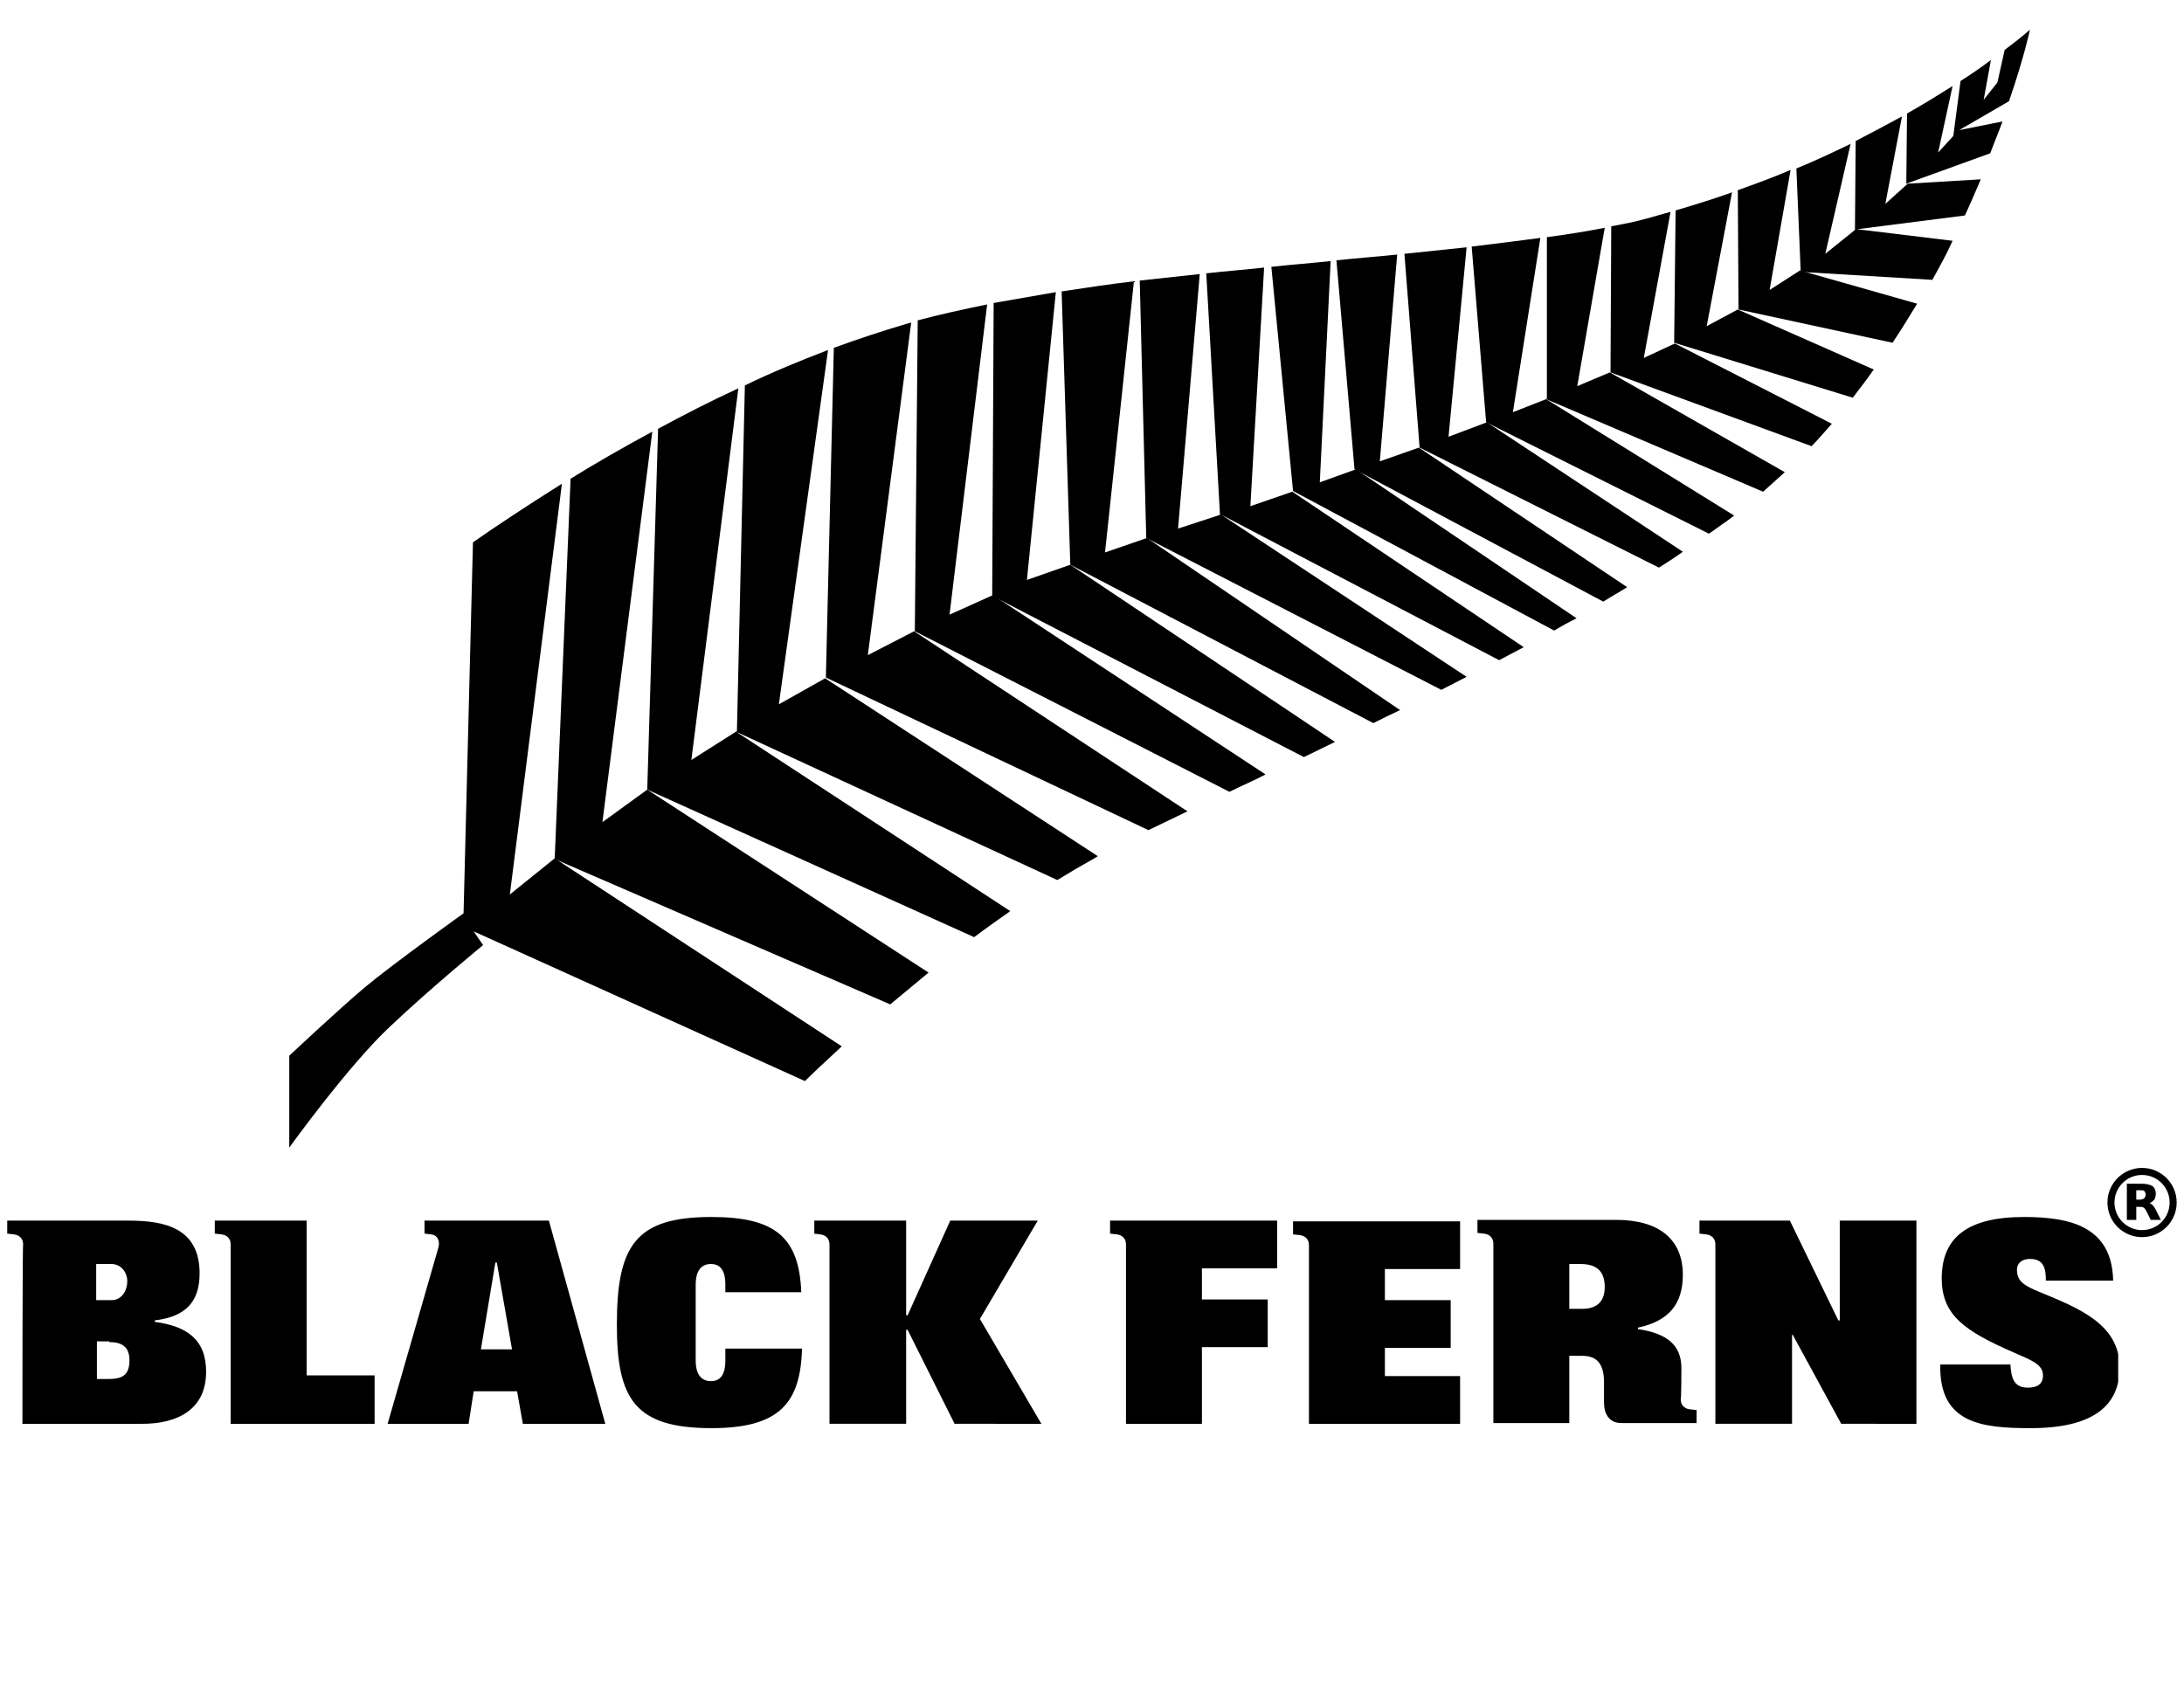 <?xml version="1.0" encoding="utf-8"?>
<!-- Generator: Adobe Illustrator 22.1.0, SVG Export Plug-In . SVG Version: 6.00 Build 0)  -->
<!DOCTYPE svg PUBLIC "-//W3C//DTD SVG 1.1//EN" "http://www.w3.org/Graphics/SVG/1.1/DTD/svg11.dtd">
<svg version="1.1"
	 id="svg7905" inkscape:version="0.91 r13725" sodipodi:docname="new zealand black ferns.svg" xmlns:cc="http://creativecommons.org/ns#" xmlns:dc="http://purl.org/dc/elements/1.1/" xmlns:inkscape="http://www.inkscape.org/namespaces/inkscape" xmlns:rdf="http://www.w3.org/1999/02/22-rdf-syntax-ns#" xmlns:sodipodi="http://sodipodi.sourceforge.net/DTD/sodipodi-0.dtd" xmlns:svg="http://www.w3.org/2000/svg"
	 xmlns="http://www.w3.org/2000/svg" xmlns:xlink="http://www.w3.org/1999/xlink" x="0px" y="0px" viewBox="0 0 302 234"
	 style="enable-background:new 0 0 302 234;" xml:space="preserve">
<style type="text/css">
	.st0{clip-path:url(#SVGID_2_);}
	.st1{fill:none;stroke:#000000;stroke-width:0.973;}
</style>
<sodipodi:namedview  bordercolor="#666666" borderopacity="1.0" id="base" inkscape:current-layer="layer1" inkscape:cx="22.142857" inkscape:cy="520" inkscape:document-units="px" inkscape:pageopacity="0.0" inkscape:pageshadow="2" inkscape:window-height="744" inkscape:window-maximized="1" inkscape:window-width="1280" inkscape:window-x="-4" inkscape:window-y="-4" inkscape:zoom="0.35" pagecolor="#ffffff" showgrid="false" units="px">
	</sodipodi:namedview>
<g id="Registered">
	<g>
		<g>
			<defs>
				<rect id="SVGID_1_" x="1" y="4.1" width="291.9" height="225.5"/>
			</defs>
			<clipPath id="SVGID_2_">
				<use xlink:href="#SVGID_1_"  style="overflow:visible;"/>
			</clipPath>
			<path id="path6246" inkscape:connector-curvature="0" class="st0" d="M156.8,38.9c-3.4,0.4-6.7,0.9-10,1.4l1.2,37.8l41.9,21.9
				c1.2-0.6,2.4-1.2,3.7-1.8l-35-23.8l-5.8,2L156.8,38.9z"/>
			<path id="path6250" inkscape:connector-curvature="0" class="st0" d="M136.5,42.1c-3.4,0.7-6.6,1.4-9.6,2.2l-0.4,43l43.5,22.2
				c1.6-0.8,3.3-1.5,5-2.4l-37.7-24.8l-6,2.7L136.5,42.1z"/>
			<path id="path6254" inkscape:connector-curvature="0" class="st0" d="M146,40.4c-2.9,0.5-5.8,1-8.6,1.5l-0.2,40.5l43.1,22.3
				c1.4-0.7,2.9-1.4,4.3-2.1L148,78.1l-6,2.1L146,40.4z"/>
			<path id="path6258" inkscape:connector-curvature="0" class="st0" d="M174.8,37c-2.7,0.3-5.3,0.5-8,0.8l1.9,33.4l-5.8,1.9l3-35.2
				c-2.8,0.3-5.5,0.6-8.3,0.9l0.9,35.6l40.8,21c1.2-0.6,2.3-1.2,3.5-1.8l-33.9-22.4l38.4,20.1c1.1-0.6,2.3-1.2,3.4-1.8l-32-21.5
				l-5.8,2L174.8,37z"/>
			<path id="path6262" inkscape:connector-curvature="0" class="st0" d="M184,36.1c-2.7,0.3-5.5,0.5-8.2,0.8l3,31l36.1,19.3
				c1-0.6,2.1-1.2,3.1-1.7l-30.5-20.6l-5,1.8L184,36.1z"/>
			<path id="path6266" inkscape:connector-curvature="0" class="st0" d="M77.7,66.9c-5.1,3.2-9.3,6-12.3,8.1l-1.3,51.3
				c0,0-9.9,7.1-13.6,10.2c-3.7,3.1-10.5,9.5-10.5,9.5l0,12.7c0,0,8.2-11.4,14-16.8c5.6-5.3,12.8-11.2,12.8-11.2l-1.3-1.9l45.8,20.7
				c0.7-0.7,2.5-2.4,5.1-4.8l-39.7-26l-6.2,5L77.7,66.9z"/>
			<path id="path6270" inkscape:connector-curvature="0" class="st0" d="M90.2,59.7c-4.1,2.2-7.9,4.4-11.3,6.5l-2.2,52.6l46.4,20.1
				c1.7-1.4,3.5-2.9,5.3-4.4l-38.9-25.3l-6.2,4.5L90.2,59.7z"/>
			<path id="path6274" inkscape:connector-curvature="0" class="st0" d="M193.2,35.2c-2.8,0.3-5.6,0.5-8.4,0.8l2.5,28.9l34.4,18.3
				c1.1-0.7,2.2-1.3,3.3-2l-28.8-19.3l-5.4,1.9L193.2,35.2z"/>
			<path id="path6278" inkscape:connector-curvature="0" class="st0" d="M126,44.6c-0.2,0.1-0.5,0.1-0.7,0.2c-3.4,1-6.7,2.1-10,3.3
				l-1.1,45.6l44.6,21.1c1.7-0.8,3.5-1.7,5.4-2.6l-37.8-24.9l-6.4,3.3L126,44.6z"/>
			<path id="path6282" inkscape:connector-curvature="0" class="st0" d="M114.5,48.4c-3.9,1.5-7.8,3.1-11.5,4.9l-1.1,47.8l-6.3,4
				l6.5-51.4c-3.9,1.8-7.6,3.7-11.1,5.6l-1.5,49.9l45.2,20.4c1.6-1.2,3.3-2.4,5-3.6l-37.9-24.8l44.4,20.5c1.8-1.1,3.5-2.1,5.3-3.1
				c0.1-0.1,0.2-0.1,0.3-0.2l-37.7-24.6l-6.4,3.6L114.5,48.4z"/>
			<path id="path6286" inkscape:connector-curvature="0" class="st0" d="M247.6,23.5c-2.3,1-4.8,1.9-7.3,2.8l0.1,16.5l21.3,4.6
				c1.2-1.8,2.3-3.6,3.4-5.4l-16.2-4.6l-4.2,2.7L247.6,23.5z"/>
			<path id="path6290" inkscape:connector-curvature="0" class="st0" d="M239.5,26.6c-2.5,0.9-5.1,1.7-7.8,2.5l-0.2,18.3l24.7,7.6
				c1-1.3,2-2.6,2.9-3.9l-18.8-8.3l-4.3,2.3L239.5,26.6z"/>
			<path id="path6294" inkscape:connector-curvature="0" class="st0" d="M263,16.1c-2,1.1-4.1,2.2-6.4,3.4l-0.1,12.3l-4.1,3.3
				l3.5-15.2c-2.3,1.1-4.8,2.3-7.5,3.4l0.6,14.3l18.2,1.1c1-1.8,2-3.6,2.8-5.4l-13.2-1.6l14.9-1.9c0.8-1.7,1.5-3.4,2.2-5l-10.1,0.6
				l-3.1,2.8L263,16.1z"/>
			<path id="path6298" inkscape:connector-curvature="0" class="st0" d="M231,29.3c-1.2,0.3-2.4,0.7-3.6,1c-1.4,0.4-3,0.7-4.6,1
				l-0.1,20.2l0,0l27.8,10.2c1-1,1.9-2.1,2.8-3.1l-21.7-11.1l-4.3,2L231,29.3z"/>
			<path id="path6302" inkscape:connector-curvature="0" class="st0" d="M280.7,4.1c0,0-1.2,1.1-3.5,2.8l-1,4.5l-1.9,2.4l1-5.5
				c-1.2,0.9-2.6,1.9-4.2,2.9l-1,7.6l-2.1,2.3l2-9.2c-1.9,1.2-4,2.5-6.3,3.8l-0.1,9.7l11.6-4.2c0.6-1.6,1.2-3,1.7-4.4l-6,1.2l6.9-4
				C279.9,7.9,280.7,4.1,280.7,4.1"/>
			<path id="path6306" inkscape:connector-curvature="0" class="st0" d="M202.8,34.2c-2.8,0.3-5.7,0.6-8.6,0.9l2.1,26.8l33.1,16.6
				c1.1-0.7,2.2-1.4,3.3-2.2l-27.1-17.9l-5.3,2L202.8,34.2z"/>
			<path id="path6310" inkscape:connector-curvature="0" class="st0" d="M213.9,55.1L213.9,55.1L213.9,55.1L213.9,55.1z"/>
			<path id="path6314" inkscape:connector-curvature="0" class="st0" d="M213,32.9c-3,0.4-6.2,0.8-9.5,1.2l2,24.3l30.8,15.4
				c0.8-0.5,1.5-1.1,2.3-1.6c0.4-0.3,0.8-0.6,1.2-0.9l-26-16.1l-4.6,1.8L213,32.9z"/>
			<path id="path6318" inkscape:connector-curvature="0" class="st0" d="M222.7,51.5L222.7,51.5L222.7,51.5L222.7,51.5z"/>
			<path id="path6322" inkscape:connector-curvature="0" class="st0" d="M221.9,31.5c-2.5,0.5-5.1,0.9-8,1.3l0,22.3l-0.1,0.1
				l30,12.8c1-0.9,2-1.8,3-2.7l-24.2-13.8l-4.5,1.9L221.9,31.5z"/>
			<path id="path6366" inkscape:connector-curvature="0" class="st0" d="M15.1,185.6c1.7,0,2.8,0.6,2.8,2.5c0,1.8-0.7,2.6-2.8,2.6
				h-1.7v-5.2H15.1z M15.4,174.8c1.3,0,2.2,1.1,2.2,2.4c0,1.2-0.7,2.6-2.2,2.6h-2.1v-5C13.4,174.8,15.4,174.8,15.4,174.8z
				 M3.1,196.9h16.6c4.6,0,8.8-1.8,8.8-7.2c0-4.5-2.7-6.3-7.1-6.9v-0.2c4.1-0.5,6.2-2.4,6.2-6.5c0-6.2-4.7-7.3-9.8-7.3H1v1.8
				l0.9,0.1c0.9,0.1,1.3,0.7,1.3,1.4C3.1,172.1,3.1,196.9,3.1,196.9z"/>
			<path id="path6370" inkscape:connector-curvature="0" class="st0" d="M31.8,196.9h20v-6.7h-9.4v-21.4H29.7v1.8l0.9,0.1
				c0.9,0.1,1.3,0.7,1.3,1.4V196.9z"/>
			<path id="path6374" inkscape:connector-curvature="0" class="st0" d="M70.8,186.6h-4.3l2-12h0.2L70.8,186.6z M53.6,196.9h11.2
				l0.7-4.5h6l0.8,4.5h11.4l-7.8-28.1H58.7v1.8l0.9,0.1c0.9,0.1,1.3,0.9,1,1.9L53.6,196.9z"/>
			<path id="path6378" inkscape:connector-curvature="0" class="st0" d="M110.8,178.7c-0.3-7.5-3.5-10.4-12.4-10.4
				c-10.5,0-13.1,3.9-13.1,14.9c0,10.3,2.5,14.3,13.1,14.3c9.3,0,12.3-3.4,12.5-11h-10.6v1.7c0,1.6-0.5,2.8-2,2.8s-2.1-1.2-2.1-2.8
				v-10.6c0-1.6,0.6-2.8,2.1-2.8s2,1.2,2,2.8v1.1H110.8z"/>
			<path id="path6382" inkscape:connector-curvature="0" class="st0" d="M112.5,170.6l0.9,0.1c0.9,0.1,1.3,0.7,1.3,1.4v24.8h10.6
				v-13h0.2l6.5,13H144l-8.5-14.5l8-13.6h-12.1l-5.9,13.1h-0.2v-13.1h-12.7V170.6z"/>
			<path id="path6386" inkscape:connector-curvature="0" class="st0" d="M155.6,196.9h10.6v-10.6h9.1v-6.6h-9.1v-4.3h10.4v-6.6
				h-23.1v1.8l0.9,0.1c0.9,0.1,1.3,0.7,1.3,1.4V196.9z"/>
			<path id="path6390" inkscape:connector-curvature="0" class="st0" d="M180.9,196.9h21v-6.6h-10.4v-3.9h9.1v-6.6h-9.1v-4.3h10.4
				v-6.6h-23.1v1.8l0.9,0.1c0.9,0.1,1.3,0.7,1.3,1.4V196.9z"/>
			<path id="path6394" inkscape:connector-curvature="0" class="st0" d="M217,181v-6.2h1.5c2.2,0,3.4,0.9,3.4,3.2c0,1.9-1,3-3.1,3
				H217z M232.5,189.2c0-3.2-2-4.8-6-5.4v-0.2c4.2-0.9,6.2-3.2,6.2-7.3c0-5-3.4-7.6-9.2-7.6h-19.2v1.8l0.9,0.1
				c0.9,0.1,1.3,0.7,1.3,1.4v24.8H217v-9.3h1.8c2.1,0,3,1.2,3,3.7v2.8c0,1.5,0.7,2.8,2.4,2.8h10.4v-1.8l-0.9-0.1
				c-0.9-0.1-1.3-0.7-1.3-1.4C232.5,193.6,232.5,189.2,232.5,189.2z"/>
			<path id="path6398" inkscape:connector-curvature="0" class="st0" d="M235,170.6l0.9,0.1c0.9,0.1,1.3,0.7,1.3,1.4v24.8h10.6
				v-12.3h0.1l6.7,12.3H265v-28.1h-10.6v13.8h-0.2l-6.7-13.8H235V170.6z"/>
			<path id="path6402" inkscape:connector-curvature="0" class="st0" d="M292.2,177c-0.2-7.3-5.8-8.7-12.3-8.7
				c-7.8,0-11.4,2.8-11.4,8.5c0,5.1,3.2,7.3,10.1,10.3c2.3,1,3.9,1.6,3.9,3.1c0,1.3-0.9,1.7-2.1,1.7c-1.9,0-2.3-1.3-2.4-3.2h-9.7
				c-0.2,8.2,5.8,8.8,12.5,8.8c8.5,0,12.3-3,12.3-8.4c0-6-5.7-8.2-11-10.4c-2.2-0.9-3.2-1.5-3.2-3.1c0-1,0.8-1.5,1.8-1.5
				c1.9,0,2.2,1.3,2.2,3H292.2z"/>
		</g>
		<circle class="st1" cx="296.2" cy="166.3" r="4.3"/>
		<path d="M295.9,165.9c0.3,0,0.5-0.1,0.6-0.2c0.1-0.1,0.2-0.3,0.2-0.5c0-0.2-0.1-0.4-0.2-0.5c-0.1-0.1-0.3-0.1-0.6-0.1h-0.5v1.3
			H295.9 M295.4,166.8v1.9h-1.3v-5h2c0.7,0,1.1,0.1,1.5,0.3c0.3,0.2,0.5,0.6,0.5,1.1c0,0.3-0.1,0.6-0.2,0.8
			c-0.2,0.2-0.4,0.4-0.7,0.5c0.2,0,0.3,0.1,0.5,0.3c0.1,0.1,0.3,0.4,0.4,0.6l0.7,1.4h-1.4l-0.6-1.2c-0.1-0.2-0.2-0.4-0.4-0.5
			c-0.1-0.1-0.3-0.1-0.5-0.1H295.4"/>
	</g>
</g>
</svg>
